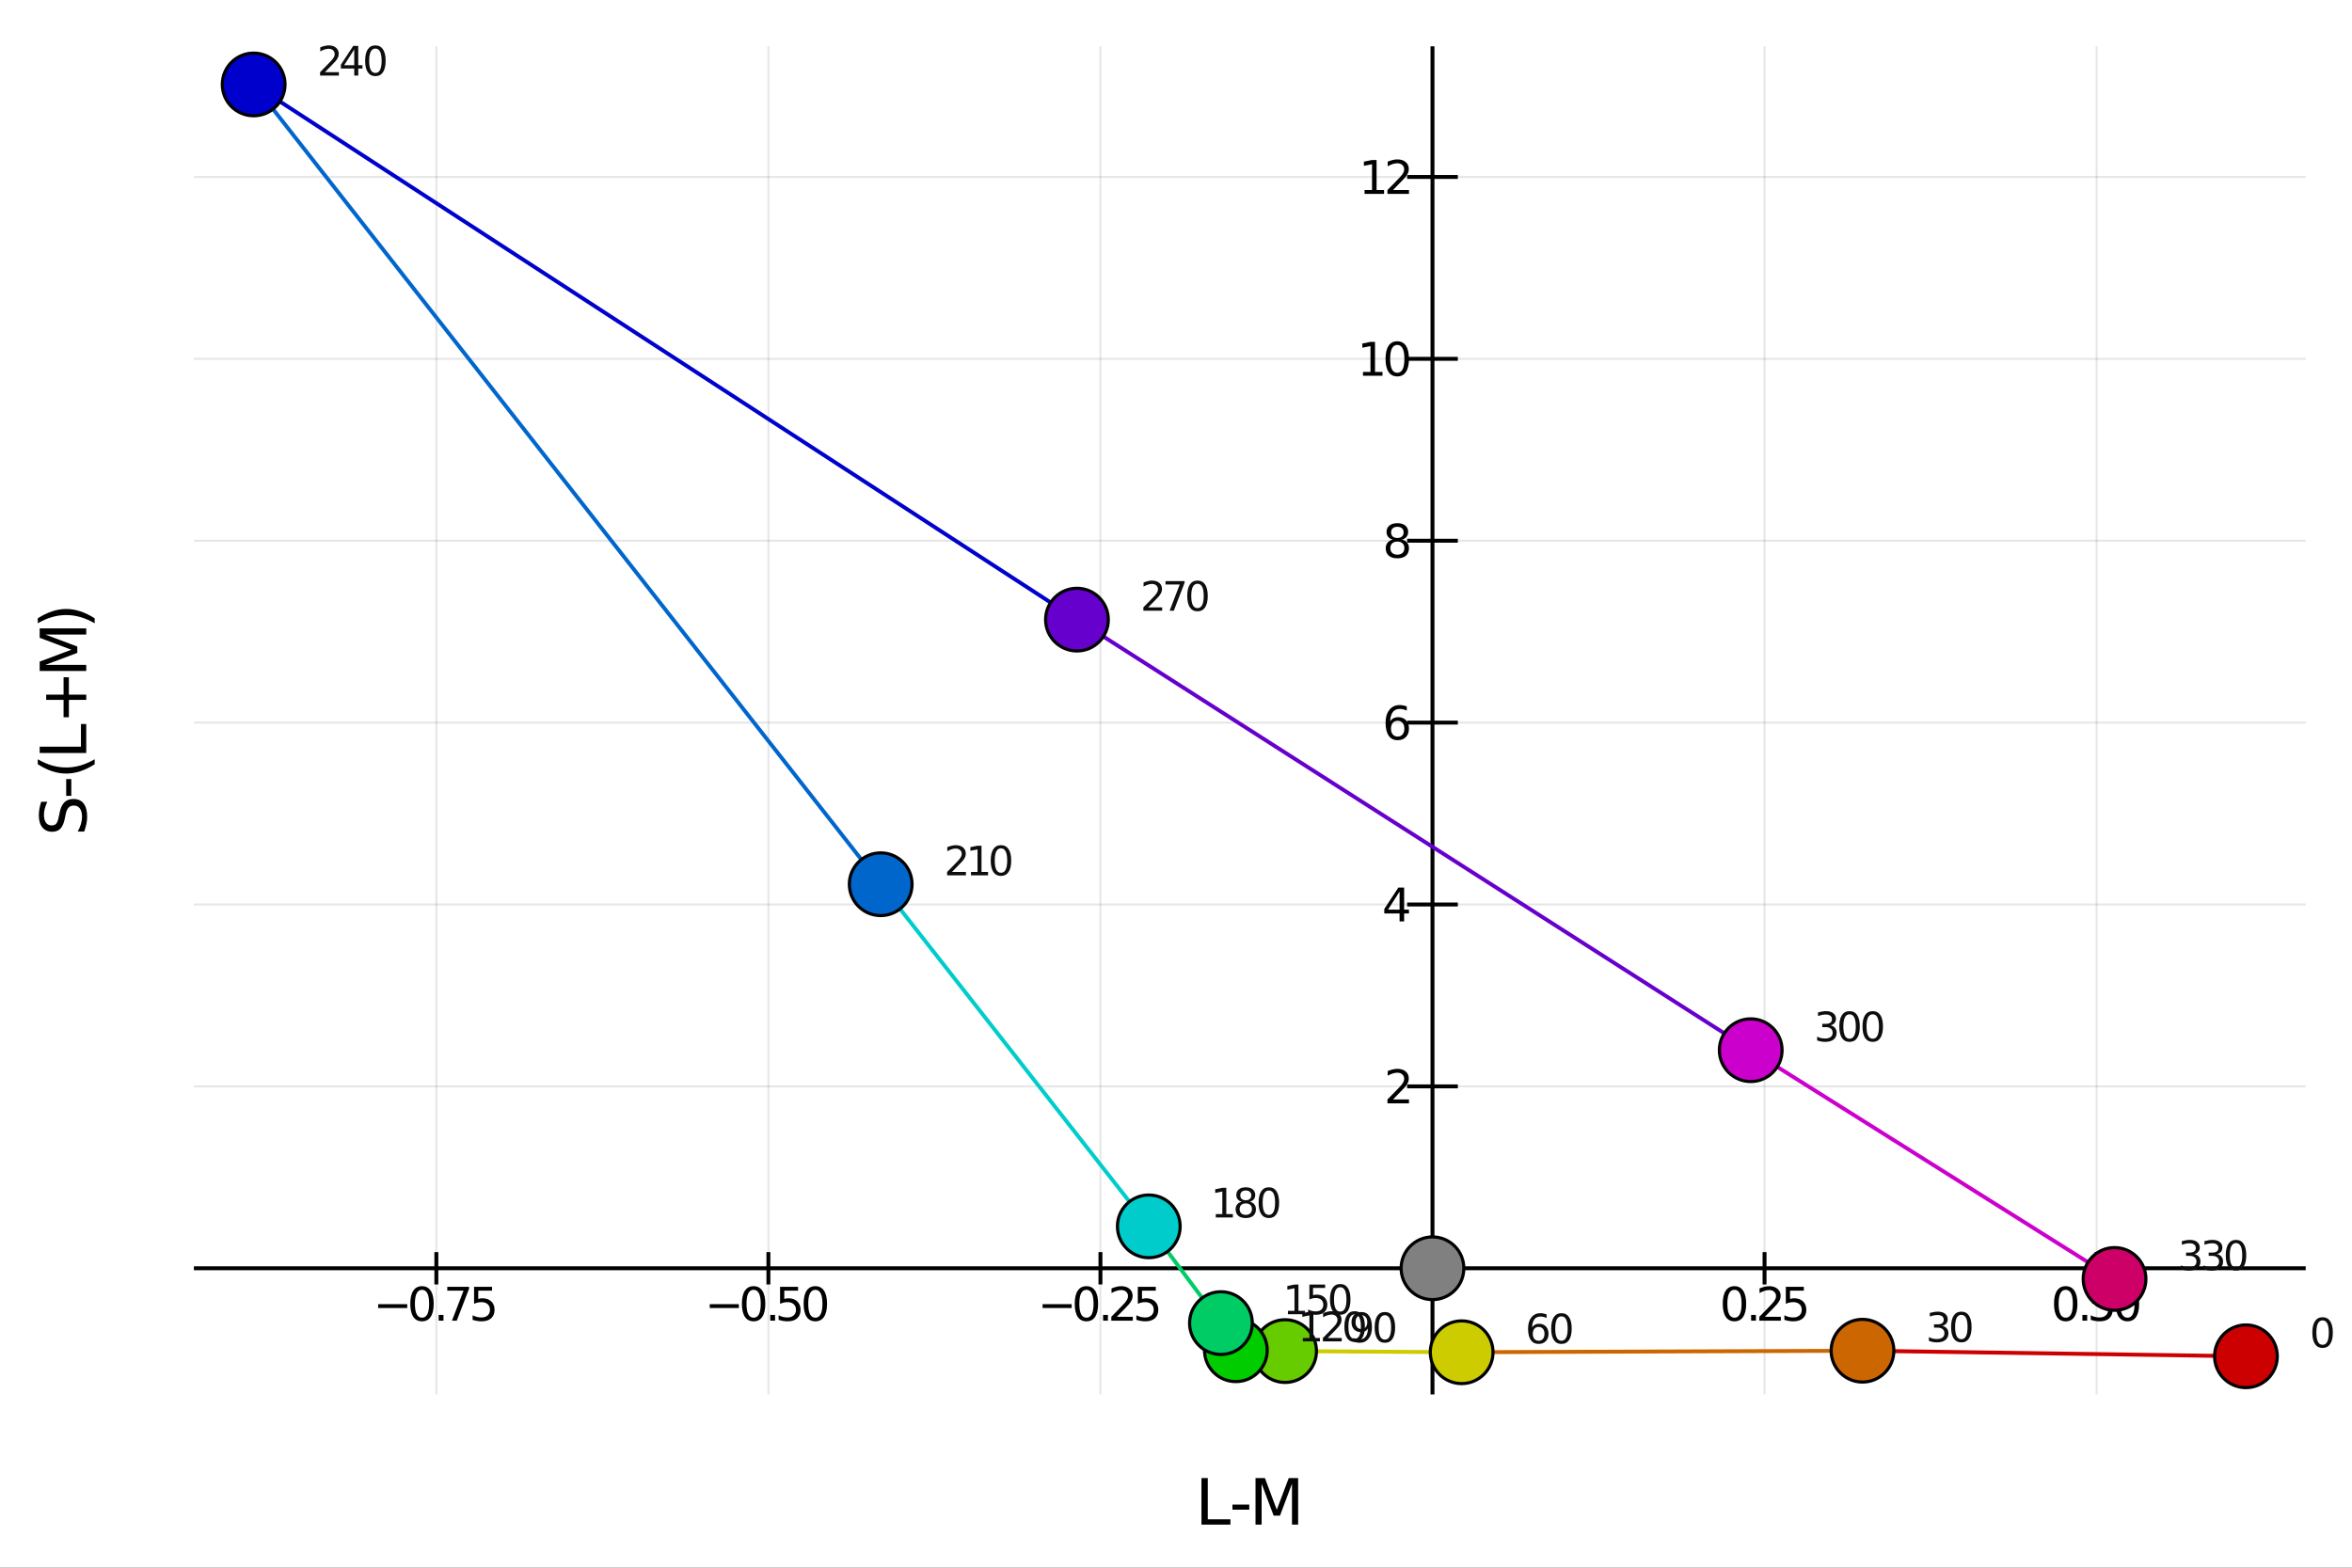 <?xml version="1.0" encoding="utf-8"?>
<svg xmlns="http://www.w3.org/2000/svg" xmlns:xlink="http://www.w3.org/1999/xlink" width="600" height="400" viewBox="0 0 2400 1600">
<rect x="0" y="0" width="2400" height="1600" fill="#333333" stroke="none"/>
<defs>
  <clipPath id="clip980">
    <rect x="0" y="0" width="2400" height="1600"/>
  </clipPath>
</defs>
<path clip-path="url(#clip980)" d="
M0 1600 L2400 1600 L2400 0 L0 0  Z
  " fill="#ffffff" fill-rule="evenodd" fill-opacity="1"/>
<defs>
  <clipPath id="clip981">
    <rect x="480" y="0" width="1681" height="1600"/>
  </clipPath>
</defs>
<path clip-path="url(#clip980)" d="
M197.852 1423.18 L2352.76 1423.18 L2352.76 47.244 L197.852 47.244  Z
  " fill="#ffffff" fill-rule="evenodd" fill-opacity="1"/>
<defs>
  <clipPath id="clip982">
    <rect x="197" y="47" width="2156" height="1377"/>
  </clipPath>
</defs>
<polyline clip-path="url(#clip982)" style="stroke:#000000; stroke-width:2; stroke-opacity:0.1; fill:none" points="
  445.259,1423.18 445.259,47.244 
  "/>
<polyline clip-path="url(#clip982)" style="stroke:#000000; stroke-width:2; stroke-opacity:0.1; fill:none" points="
  784.081,1423.18 784.081,47.244 
  "/>
<polyline clip-path="url(#clip982)" style="stroke:#000000; stroke-width:2; stroke-opacity:0.1; fill:none" points="
  1122.9,1423.18 1122.9,47.244 
  "/>
<polyline clip-path="url(#clip982)" style="stroke:#000000; stroke-width:2; stroke-opacity:0.1; fill:none" points="
  1800.55,1423.18 1800.55,47.244 
  "/>
<polyline clip-path="url(#clip982)" style="stroke:#000000; stroke-width:2; stroke-opacity:0.1; fill:none" points="
  2139.37,1423.18 2139.37,47.244 
  "/>
<polyline clip-path="url(#clip982)" style="stroke:#000000; stroke-width:2; stroke-opacity:0.1; fill:none" points="
  197.852,1108.77 2352.76,1108.77 
  "/>
<polyline clip-path="url(#clip982)" style="stroke:#000000; stroke-width:2; stroke-opacity:0.1; fill:none" points="
  197.852,923.135 2352.76,923.135 
  "/>
<polyline clip-path="url(#clip982)" style="stroke:#000000; stroke-width:2; stroke-opacity:0.1; fill:none" points="
  197.852,737.499 2352.76,737.499 
  "/>
<polyline clip-path="url(#clip982)" style="stroke:#000000; stroke-width:2; stroke-opacity:0.1; fill:none" points="
  197.852,551.863 2352.76,551.863 
  "/>
<polyline clip-path="url(#clip982)" style="stroke:#000000; stroke-width:2; stroke-opacity:0.1; fill:none" points="
  197.852,366.227 2352.76,366.227 
  "/>
<polyline clip-path="url(#clip982)" style="stroke:#000000; stroke-width:2; stroke-opacity:0.1; fill:none" points="
  197.852,180.591 2352.76,180.591 
  "/>
<polyline clip-path="url(#clip980)" style="stroke:#000000; stroke-width:4; stroke-opacity:1; fill:none" points="
  197.852,1294.41 2352.76,1294.41 
  "/>
<polyline clip-path="url(#clip980)" style="stroke:#000000; stroke-width:4; stroke-opacity:1; fill:none" points="
  1461.72,1423.18 1461.72,47.244 
  "/>
<polyline clip-path="url(#clip980)" style="stroke:#000000; stroke-width:4; stroke-opacity:1; fill:none" points="
  445.259,1310.92 445.259,1277.9 
  "/>
<polyline clip-path="url(#clip980)" style="stroke:#000000; stroke-width:4; stroke-opacity:1; fill:none" points="
  784.081,1310.92 784.081,1277.9 
  "/>
<polyline clip-path="url(#clip980)" style="stroke:#000000; stroke-width:4; stroke-opacity:1; fill:none" points="
  1122.9,1310.92 1122.9,1277.9 
  "/>
<polyline clip-path="url(#clip980)" style="stroke:#000000; stroke-width:4; stroke-opacity:1; fill:none" points="
  1800.55,1310.92 1800.55,1277.9 
  "/>
<polyline clip-path="url(#clip980)" style="stroke:#000000; stroke-width:4; stroke-opacity:1; fill:none" points="
  2139.37,1310.92 2139.37,1277.9 
  "/>
<polyline clip-path="url(#clip980)" style="stroke:#000000; stroke-width:4; stroke-opacity:1; fill:none" points="
  1435.87,1108.77 1487.58,1108.77 
  "/>
<polyline clip-path="url(#clip980)" style="stroke:#000000; stroke-width:4; stroke-opacity:1; fill:none" points="
  1435.87,923.135 1487.58,923.135 
  "/>
<polyline clip-path="url(#clip980)" style="stroke:#000000; stroke-width:4; stroke-opacity:1; fill:none" points="
  1435.87,737.499 1487.58,737.499 
  "/>
<polyline clip-path="url(#clip980)" style="stroke:#000000; stroke-width:4; stroke-opacity:1; fill:none" points="
  1435.87,551.863 1487.58,551.863 
  "/>
<polyline clip-path="url(#clip980)" style="stroke:#000000; stroke-width:4; stroke-opacity:1; fill:none" points="
  1435.87,366.227 1487.58,366.227 
  "/>
<polyline clip-path="url(#clip980)" style="stroke:#000000; stroke-width:4; stroke-opacity:1; fill:none" points="
  1435.87,180.591 1487.58,180.591 
  "/>
<path clip-path="url(#clip980)" d="M 0 0 M385.872 1331.05 L415.548 1331.05 L415.548 1334.99 L385.872 1334.99 L385.872 1331.05 Z" fill="#000000" fill-rule="evenodd" fill-opacity="1" /><path clip-path="url(#clip980)" d="M 0 0 M430.618 1316.4 Q427.007 1316.4 425.178 1319.96 Q423.372 1323.5 423.372 1330.63 Q423.372 1337.74 425.178 1341.31 Q427.007 1344.85 430.618 1344.85 Q434.252 1344.85 436.057 1341.31 Q437.886 1337.74 437.886 1330.63 Q437.886 1323.5 436.057 1319.96 Q434.252 1316.4 430.618 1316.4 M430.618 1312.69 Q436.428 1312.69 439.483 1317.3 Q442.562 1321.88 442.562 1330.63 Q442.562 1339.36 439.483 1343.97 Q436.428 1348.55 430.618 1348.55 Q424.807 1348.55 421.729 1343.97 Q418.673 1339.36 418.673 1330.63 Q418.673 1321.88 421.729 1317.3 Q424.807 1312.69 430.618 1312.69 Z" fill="#000000" fill-rule="evenodd" fill-opacity="1" /><path clip-path="url(#clip980)" d="M 0 0 M447.631 1342 L452.516 1342 L452.516 1347.88 L447.631 1347.88 L447.631 1342 Z" fill="#000000" fill-rule="evenodd" fill-opacity="1" /><path clip-path="url(#clip980)" d="M 0 0 M456.404 1313.32 L478.627 1313.32 L478.627 1315.31 L466.08 1347.88 L461.196 1347.88 L473.002 1317.25 L456.404 1317.25 L456.404 1313.32 Z" fill="#000000" fill-rule="evenodd" fill-opacity="1" /><path clip-path="url(#clip980)" d="M 0 0 M483.742 1313.32 L502.099 1313.32 L502.099 1317.25 L488.025 1317.25 L488.025 1325.73 Q489.043 1325.38 490.062 1325.22 Q491.08 1325.03 492.099 1325.03 Q497.886 1325.03 501.265 1328.2 Q504.645 1331.37 504.645 1336.79 Q504.645 1342.37 501.173 1345.47 Q497.701 1348.55 491.381 1348.55 Q489.205 1348.55 486.937 1348.18 Q484.691 1347.81 482.284 1347.07 L482.284 1342.37 Q484.367 1343.5 486.59 1344.06 Q488.812 1344.62 491.289 1344.62 Q495.293 1344.62 497.631 1342.51 Q499.969 1340.4 499.969 1336.79 Q499.969 1333.18 497.631 1331.07 Q495.293 1328.97 491.289 1328.97 Q489.414 1328.97 487.539 1329.38 Q485.687 1329.8 483.742 1330.68 L483.742 1313.32 Z" fill="#000000" fill-rule="evenodd" fill-opacity="1" /><path clip-path="url(#clip980)" d="M 0 0 M724.243 1331.05 L753.919 1331.05 L753.919 1334.99 L724.243 1334.99 L724.243 1331.05 Z" fill="#000000" fill-rule="evenodd" fill-opacity="1" /><path clip-path="url(#clip980)" d="M 0 0 M768.988 1316.4 Q765.377 1316.4 763.548 1319.96 Q761.743 1323.5 761.743 1330.63 Q761.743 1337.74 763.548 1341.31 Q765.377 1344.85 768.988 1344.85 Q772.622 1344.85 774.428 1341.31 Q776.257 1337.74 776.257 1330.63 Q776.257 1323.5 774.428 1319.96 Q772.622 1316.4 768.988 1316.4 M768.988 1312.69 Q774.798 1312.69 777.854 1317.3 Q780.932 1321.88 780.932 1330.63 Q780.932 1339.36 777.854 1343.97 Q774.798 1348.55 768.988 1348.55 Q763.178 1348.55 760.099 1343.97 Q757.044 1339.36 757.044 1330.63 Q757.044 1321.88 760.099 1317.3 Q763.178 1312.69 768.988 1312.69 Z" fill="#000000" fill-rule="evenodd" fill-opacity="1" /><path clip-path="url(#clip980)" d="M 0 0 M786.002 1342 L790.886 1342 L790.886 1347.88 L786.002 1347.88 L786.002 1342 Z" fill="#000000" fill-rule="evenodd" fill-opacity="1" /><path clip-path="url(#clip980)" d="M 0 0 M796.002 1313.32 L814.358 1313.32 L814.358 1317.25 L800.284 1317.25 L800.284 1325.73 Q801.303 1325.38 802.321 1325.22 Q803.34 1325.03 804.358 1325.03 Q810.145 1325.03 813.525 1328.2 Q816.904 1331.37 816.904 1336.79 Q816.904 1342.37 813.432 1345.47 Q809.96 1348.55 803.641 1348.55 Q801.465 1348.55 799.196 1348.18 Q796.951 1347.81 794.543 1347.07 L794.543 1342.37 Q796.627 1343.5 798.849 1344.06 Q801.071 1344.62 803.548 1344.62 Q807.553 1344.62 809.891 1342.51 Q812.229 1340.4 812.229 1336.79 Q812.229 1333.18 809.891 1331.07 Q807.553 1328.97 803.548 1328.97 Q801.673 1328.97 799.798 1329.38 Q797.946 1329.8 796.002 1330.68 L796.002 1313.32 Z" fill="#000000" fill-rule="evenodd" fill-opacity="1" /><path clip-path="url(#clip980)" d="M 0 0 M831.974 1316.4 Q828.363 1316.4 826.534 1319.96 Q824.728 1323.5 824.728 1330.63 Q824.728 1337.74 826.534 1341.31 Q828.363 1344.85 831.974 1344.85 Q835.608 1344.85 837.414 1341.31 Q839.242 1337.74 839.242 1330.63 Q839.242 1323.5 837.414 1319.96 Q835.608 1316.4 831.974 1316.4 M831.974 1312.69 Q837.784 1312.69 840.84 1317.3 Q843.918 1321.88 843.918 1330.63 Q843.918 1339.36 840.84 1343.97 Q837.784 1348.55 831.974 1348.55 Q826.164 1348.55 823.085 1343.97 Q820.029 1339.36 820.029 1330.63 Q820.029 1321.88 823.085 1317.3 Q826.164 1312.69 831.974 1312.69 Z" fill="#000000" fill-rule="evenodd" fill-opacity="1" /><path clip-path="url(#clip980)" d="M 0 0 M1063.86 1331.05 L1093.54 1331.05 L1093.54 1334.99 L1063.86 1334.99 L1063.86 1331.05 Z" fill="#000000" fill-rule="evenodd" fill-opacity="1" /><path clip-path="url(#clip980)" d="M 0 0 M1108.61 1316.4 Q1105 1316.4 1103.17 1319.96 Q1101.36 1323.5 1101.36 1330.63 Q1101.36 1337.74 1103.17 1341.31 Q1105 1344.85 1108.61 1344.85 Q1112.24 1344.85 1114.05 1341.31 Q1115.88 1337.74 1115.88 1330.63 Q1115.88 1323.5 1114.05 1319.96 Q1112.24 1316.4 1108.61 1316.4 M1108.61 1312.69 Q1114.42 1312.69 1117.47 1317.3 Q1120.55 1321.88 1120.55 1330.63 Q1120.55 1339.36 1117.47 1343.97 Q1114.42 1348.55 1108.61 1348.55 Q1102.8 1348.55 1099.72 1343.97 Q1096.66 1339.36 1096.66 1330.63 Q1096.66 1321.88 1099.72 1317.3 Q1102.8 1312.69 1108.61 1312.69 Z" fill="#000000" fill-rule="evenodd" fill-opacity="1" /><path clip-path="url(#clip980)" d="M 0 0 M1125.62 1342 L1130.51 1342 L1130.51 1347.88 L1125.62 1347.88 L1125.62 1342 Z" fill="#000000" fill-rule="evenodd" fill-opacity="1" /><path clip-path="url(#clip980)" d="M 0 0 M1139.6 1343.94 L1155.92 1343.94 L1155.92 1347.88 L1133.98 1347.88 L1133.98 1343.94 Q1136.64 1341.19 1141.22 1336.56 Q1145.83 1331.91 1147.01 1330.56 Q1149.26 1328.04 1150.14 1326.31 Q1151.04 1324.55 1151.04 1322.86 Q1151.04 1320.1 1149.09 1318.37 Q1147.17 1316.63 1144.07 1316.63 Q1141.87 1316.63 1139.42 1317.39 Q1136.99 1318.16 1134.21 1319.71 L1134.21 1314.99 Q1137.03 1313.85 1139.49 1313.27 Q1141.94 1312.69 1143.98 1312.69 Q1149.35 1312.69 1152.54 1315.38 Q1155.74 1318.06 1155.74 1322.56 Q1155.74 1324.69 1154.93 1326.61 Q1154.14 1328.5 1152.03 1331.1 Q1151.46 1331.77 1148.35 1334.99 Q1145.25 1338.18 1139.6 1343.94 Z" fill="#000000" fill-rule="evenodd" fill-opacity="1" /><path clip-path="url(#clip980)" d="M 0 0 M1161.04 1313.32 L1179.4 1313.32 L1179.4 1317.25 L1165.32 1317.25 L1165.32 1325.73 Q1166.34 1325.38 1167.36 1325.22 Q1168.38 1325.03 1169.4 1325.03 Q1175.18 1325.03 1178.56 1328.2 Q1181.94 1331.37 1181.94 1336.79 Q1181.94 1342.37 1178.47 1345.47 Q1175 1348.55 1168.68 1348.55 Q1166.5 1348.55 1164.23 1348.18 Q1161.99 1347.81 1159.58 1347.07 L1159.58 1342.37 Q1161.66 1343.5 1163.89 1344.06 Q1166.11 1344.62 1168.58 1344.62 Q1172.59 1344.62 1174.93 1342.51 Q1177.27 1340.4 1177.27 1336.79 Q1177.27 1333.18 1174.93 1331.07 Q1172.59 1328.97 1168.58 1328.97 Q1166.71 1328.97 1164.84 1329.38 Q1162.98 1329.8 1161.04 1330.68 L1161.04 1313.32 Z" fill="#000000" fill-rule="evenodd" fill-opacity="1" /><path clip-path="url(#clip980)" d="M 0 0 M1769.85 1316.4 Q1766.24 1316.4 1764.41 1319.96 Q1762.61 1323.5 1762.61 1330.63 Q1762.61 1337.74 1764.41 1341.31 Q1766.24 1344.85 1769.85 1344.85 Q1773.49 1344.85 1775.29 1341.31 Q1777.12 1337.74 1777.12 1330.63 Q1777.12 1323.5 1775.29 1319.96 Q1773.49 1316.4 1769.85 1316.4 M1769.85 1312.69 Q1775.66 1312.69 1778.72 1317.3 Q1781.8 1321.88 1781.8 1330.63 Q1781.8 1339.36 1778.72 1343.97 Q1775.66 1348.55 1769.85 1348.55 Q1764.04 1348.55 1760.96 1343.97 Q1757.91 1339.36 1757.91 1330.63 Q1757.91 1321.88 1760.96 1317.3 Q1764.04 1312.69 1769.85 1312.69 Z" fill="#000000" fill-rule="evenodd" fill-opacity="1" /><path clip-path="url(#clip980)" d="M 0 0 M1786.87 1342 L1791.75 1342 L1791.75 1347.88 L1786.87 1347.88 L1786.87 1342 Z" fill="#000000" fill-rule="evenodd" fill-opacity="1" /><path clip-path="url(#clip980)" d="M 0 0 M1800.85 1343.94 L1817.17 1343.94 L1817.17 1347.88 L1795.22 1347.88 L1795.22 1343.94 Q1797.88 1341.19 1802.47 1336.56 Q1807.07 1331.91 1808.25 1330.56 Q1810.5 1328.04 1811.38 1326.31 Q1812.28 1324.55 1812.28 1322.86 Q1812.28 1320.1 1810.34 1318.37 Q1808.42 1316.63 1805.31 1316.63 Q1803.12 1316.63 1800.66 1317.39 Q1798.23 1318.16 1795.45 1319.71 L1795.45 1314.99 Q1798.28 1313.85 1800.73 1313.27 Q1803.18 1312.69 1805.22 1312.69 Q1810.59 1312.69 1813.79 1315.38 Q1816.98 1318.06 1816.98 1322.56 Q1816.98 1324.69 1816.17 1326.61 Q1815.38 1328.5 1813.28 1331.1 Q1812.7 1331.77 1809.6 1334.99 Q1806.5 1338.18 1800.85 1343.94 Z" fill="#000000" fill-rule="evenodd" fill-opacity="1" /><path clip-path="url(#clip980)" d="M 0 0 M1822.28 1313.32 L1840.64 1313.32 L1840.64 1317.25 L1826.56 1317.25 L1826.56 1325.73 Q1827.58 1325.38 1828.6 1325.22 Q1829.62 1325.03 1830.64 1325.03 Q1836.43 1325.03 1839.81 1328.2 Q1843.18 1331.37 1843.18 1336.79 Q1843.18 1342.37 1839.71 1345.47 Q1836.24 1348.55 1829.92 1348.55 Q1827.74 1348.55 1825.48 1348.18 Q1823.23 1347.81 1820.82 1347.07 L1820.82 1342.37 Q1822.91 1343.5 1825.13 1344.06 Q1827.35 1344.62 1829.83 1344.62 Q1833.83 1344.62 1836.17 1342.51 Q1838.51 1340.4 1838.51 1336.79 Q1838.51 1333.18 1836.17 1331.07 Q1833.83 1328.97 1829.83 1328.97 Q1827.95 1328.97 1826.08 1329.38 Q1824.23 1329.8 1822.28 1330.68 L1822.28 1313.32 Z" fill="#000000" fill-rule="evenodd" fill-opacity="1" /><path clip-path="url(#clip980)" d="M 0 0 M2107.87 1316.4 Q2104.26 1316.4 2102.44 1319.96 Q2100.63 1323.5 2100.63 1330.63 Q2100.63 1337.74 2102.44 1341.31 Q2104.26 1344.85 2107.87 1344.85 Q2111.51 1344.85 2113.31 1341.31 Q2115.14 1337.74 2115.14 1330.63 Q2115.14 1323.5 2113.31 1319.96 Q2111.51 1316.4 2107.87 1316.4 M2107.87 1312.69 Q2113.69 1312.69 2116.74 1317.3 Q2119.82 1321.88 2119.82 1330.63 Q2119.82 1339.36 2116.74 1343.97 Q2113.69 1348.55 2107.87 1348.55 Q2102.06 1348.55 2098.99 1343.97 Q2095.93 1339.36 2095.93 1330.63 Q2095.93 1321.88 2098.99 1317.3 Q2102.06 1312.69 2107.87 1312.69 Z" fill="#000000" fill-rule="evenodd" fill-opacity="1" /><path clip-path="url(#clip980)" d="M 0 0 M2124.89 1342 L2129.77 1342 L2129.77 1347.88 L2124.89 1347.88 L2124.89 1342 Z" fill="#000000" fill-rule="evenodd" fill-opacity="1" /><path clip-path="url(#clip980)" d="M 0 0 M2134.89 1313.32 L2153.25 1313.32 L2153.25 1317.25 L2139.17 1317.25 L2139.17 1325.73 Q2140.19 1325.38 2141.21 1325.22 Q2142.23 1325.03 2143.25 1325.03 Q2149.03 1325.03 2152.41 1328.2 Q2155.79 1331.37 2155.79 1336.79 Q2155.79 1342.37 2152.32 1345.47 Q2148.85 1348.55 2142.53 1348.55 Q2140.35 1348.55 2138.08 1348.18 Q2135.84 1347.81 2133.43 1347.07 L2133.43 1342.37 Q2135.51 1343.5 2137.74 1344.06 Q2139.96 1344.62 2142.43 1344.62 Q2146.44 1344.62 2148.78 1342.51 Q2151.12 1340.4 2151.12 1336.79 Q2151.12 1333.18 2148.78 1331.07 Q2146.44 1328.97 2142.43 1328.97 Q2140.56 1328.97 2138.68 1329.38 Q2136.83 1329.8 2134.89 1330.68 L2134.89 1313.32 Z" fill="#000000" fill-rule="evenodd" fill-opacity="1" /><path clip-path="url(#clip980)" d="M 0 0 M2170.86 1316.4 Q2167.25 1316.4 2165.42 1319.96 Q2163.62 1323.5 2163.62 1330.63 Q2163.62 1337.74 2165.42 1341.31 Q2167.25 1344.85 2170.86 1344.85 Q2174.49 1344.85 2176.3 1341.31 Q2178.13 1337.74 2178.13 1330.63 Q2178.13 1323.5 2176.3 1319.96 Q2174.49 1316.4 2170.86 1316.4 M2170.86 1312.69 Q2176.67 1312.69 2179.73 1317.3 Q2182.81 1321.88 2182.81 1330.63 Q2182.81 1339.36 2179.73 1343.97 Q2176.67 1348.55 2170.86 1348.55 Q2165.05 1348.55 2161.97 1343.97 Q2158.92 1339.36 2158.92 1330.63 Q2158.92 1321.88 2161.97 1317.3 Q2165.05 1312.69 2170.86 1312.69 Z" fill="#000000" fill-rule="evenodd" fill-opacity="1" /><path clip-path="url(#clip980)" d="M 0 0 M1421.4 1122.12 L1437.72 1122.12 L1437.72 1126.05 L1415.78 1126.05 L1415.78 1122.12 Q1418.44 1119.36 1423.03 1114.73 Q1427.63 1110.08 1428.81 1108.74 Q1431.06 1106.21 1431.94 1104.48 Q1432.84 1102.72 1432.84 1101.03 Q1432.84 1098.27 1430.9 1096.54 Q1428.97 1094.8 1425.87 1094.8 Q1423.67 1094.8 1421.22 1095.57 Q1418.79 1096.33 1416.01 1097.88 L1416.01 1093.16 Q1418.84 1092.02 1421.29 1091.44 Q1423.74 1090.87 1425.78 1090.87 Q1431.15 1090.87 1434.34 1093.55 Q1437.54 1096.24 1437.54 1100.73 Q1437.54 1102.86 1436.73 1104.78 Q1435.94 1106.68 1433.84 1109.27 Q1433.26 1109.94 1430.15 1113.16 Q1427.05 1116.35 1421.4 1122.12 Z" fill="#000000" fill-rule="evenodd" fill-opacity="1" /><path clip-path="url(#clip980)" d="M 0 0 M1428.14 909.929 L1416.34 928.378 L1428.14 928.378 L1428.14 909.929 M1426.91 905.855 L1432.79 905.855 L1432.79 928.378 L1437.72 928.378 L1437.72 932.267 L1432.79 932.267 L1432.79 940.415 L1428.14 940.415 L1428.14 932.267 L1412.54 932.267 L1412.54 927.753 L1426.91 905.855 Z" fill="#000000" fill-rule="evenodd" fill-opacity="1" /><path clip-path="url(#clip980)" d="M 0 0 M1426.2 735.636 Q1423.05 735.636 1421.2 737.788 Q1419.37 739.941 1419.37 743.691 Q1419.37 747.418 1421.2 749.594 Q1423.05 751.747 1426.2 751.747 Q1429.34 751.747 1431.17 749.594 Q1433.03 747.418 1433.03 743.691 Q1433.03 739.941 1431.17 737.788 Q1429.34 735.636 1426.2 735.636 M1435.48 720.983 L1435.48 725.242 Q1433.72 724.409 1431.91 723.969 Q1430.13 723.529 1428.37 723.529 Q1423.74 723.529 1421.29 726.654 Q1418.86 729.779 1418.51 736.099 Q1419.88 734.085 1421.94 733.02 Q1424 731.932 1426.47 731.932 Q1431.68 731.932 1434.69 735.103 Q1437.72 738.251 1437.72 743.691 Q1437.72 749.015 1434.58 752.233 Q1431.43 755.45 1426.2 755.45 Q1420.2 755.45 1417.03 750.867 Q1413.86 746.261 1413.86 737.534 Q1413.86 729.339 1417.75 724.478 Q1421.64 719.594 1428.19 719.594 Q1429.95 719.594 1431.73 719.941 Q1433.53 720.289 1435.48 720.983 Z" fill="#000000" fill-rule="evenodd" fill-opacity="1" /><path clip-path="url(#clip980)" d="M 0 0 M1425.87 552.731 Q1422.54 552.731 1420.62 554.513 Q1418.72 556.296 1418.72 559.421 Q1418.72 562.546 1420.62 564.328 Q1422.54 566.111 1425.87 566.111 Q1429.21 566.111 1431.13 564.328 Q1433.05 562.523 1433.05 559.421 Q1433.05 556.296 1431.13 554.513 Q1429.23 552.731 1425.87 552.731 M1421.2 550.74 Q1418.19 550 1416.5 547.939 Q1414.83 545.879 1414.83 542.916 Q1414.83 538.773 1417.77 536.365 Q1420.73 533.958 1425.87 533.958 Q1431.03 533.958 1433.97 536.365 Q1436.91 538.773 1436.91 542.916 Q1436.91 545.879 1435.22 547.939 Q1433.56 550 1430.57 550.74 Q1433.95 551.527 1435.83 553.819 Q1437.72 556.111 1437.72 559.421 Q1437.72 564.444 1434.65 567.129 Q1431.59 569.814 1425.87 569.814 Q1420.15 569.814 1417.08 567.129 Q1414.02 564.444 1414.02 559.421 Q1414.02 556.111 1415.92 553.819 Q1417.82 551.527 1421.2 550.74 M1419.48 543.356 Q1419.48 546.041 1421.15 547.546 Q1422.84 549.051 1425.87 549.051 Q1428.88 549.051 1430.57 547.546 Q1432.28 546.041 1432.28 543.356 Q1432.28 540.671 1430.57 539.166 Q1428.88 537.662 1425.87 537.662 Q1422.84 537.662 1421.15 539.166 Q1419.48 540.671 1419.48 543.356 Z" fill="#000000" fill-rule="evenodd" fill-opacity="1" /><path clip-path="url(#clip980)" d="M 0 0 M1390.8 379.572 L1398.44 379.572 L1398.44 353.206 L1390.13 354.873 L1390.13 350.614 L1398.4 348.947 L1403.07 348.947 L1403.07 379.572 L1410.71 379.572 L1410.71 383.507 L1390.8 383.507 L1390.8 379.572 Z" fill="#000000" fill-rule="evenodd" fill-opacity="1" /><path clip-path="url(#clip980)" d="M 0 0 M1425.78 352.026 Q1422.17 352.026 1420.34 355.59 Q1418.53 359.132 1418.53 366.262 Q1418.53 373.368 1420.34 376.933 Q1422.17 380.475 1425.78 380.475 Q1429.41 380.475 1431.22 376.933 Q1433.05 373.368 1433.05 366.262 Q1433.05 359.132 1431.22 355.59 Q1429.41 352.026 1425.78 352.026 M1425.78 348.322 Q1431.59 348.322 1434.65 352.928 Q1437.72 357.512 1437.72 366.262 Q1437.72 374.988 1434.65 379.595 Q1431.59 384.178 1425.78 384.178 Q1419.97 384.178 1416.89 379.595 Q1413.84 374.988 1413.84 366.262 Q1413.84 357.512 1416.89 352.928 Q1419.97 348.322 1425.78 348.322 Z" fill="#000000" fill-rule="evenodd" fill-opacity="1" /><path clip-path="url(#clip980)" d="M 0 0 M1392.4 193.936 L1400.04 193.936 L1400.04 167.57 L1391.73 169.237 L1391.73 164.978 L1399.99 163.311 L1404.67 163.311 L1404.67 193.936 L1412.31 193.936 L1412.31 197.871 L1392.4 197.871 L1392.4 193.936 Z" fill="#000000" fill-rule="evenodd" fill-opacity="1" /><path clip-path="url(#clip980)" d="M 0 0 M1421.4 193.936 L1437.72 193.936 L1437.72 197.871 L1415.78 197.871 L1415.78 193.936 Q1418.44 191.181 1423.03 186.551 Q1427.63 181.899 1428.81 180.556 Q1431.06 178.033 1431.94 176.297 Q1432.84 174.538 1432.84 172.848 Q1432.84 170.093 1430.9 168.357 Q1428.97 166.621 1425.87 166.621 Q1423.67 166.621 1421.22 167.385 Q1418.79 168.149 1416.01 169.7 L1416.01 164.978 Q1418.84 163.843 1421.29 163.265 Q1423.74 162.686 1425.78 162.686 Q1431.15 162.686 1434.34 165.371 Q1437.54 168.056 1437.54 172.547 Q1437.54 174.677 1436.73 176.598 Q1435.94 178.496 1433.84 181.089 Q1433.26 181.76 1430.15 184.977 Q1427.05 188.172 1421.4 193.936 Z" fill="#000000" fill-rule="evenodd" fill-opacity="1" /><path clip-path="url(#clip980)" d="M 0 0 M1225.99 1508.52 L1232.42 1508.52 L1232.42 1550.63 L1255.55 1550.63 L1255.55 1556.04 L1225.99 1556.04 L1225.99 1508.52 Z" fill="#000000" fill-rule="evenodd" fill-opacity="1" /><path clip-path="url(#clip980)" d="M 0 0 M1257.59 1535.58 L1274.75 1535.58 L1274.75 1540.8 L1257.59 1540.8 L1257.59 1535.58 Z" fill="#000000" fill-rule="evenodd" fill-opacity="1" /><path clip-path="url(#clip980)" d="M 0 0 M1281.14 1508.52 L1290.73 1508.52 L1302.85 1540.86 L1315.04 1508.52 L1324.62 1508.52 L1324.62 1556.04 L1318.35 1556.04 L1318.35 1514.32 L1306.1 1546.91 L1299.64 1546.91 L1287.38 1514.32 L1287.38 1556.04 L1281.14 1556.04 L1281.14 1508.52 Z" fill="#000000" fill-rule="evenodd" fill-opacity="1" /><path clip-path="url(#clip980)" d="M 0 0 M42.044 818.316 L48.314 818.316 Q46.563 821.977 45.704 825.223 Q44.845 828.47 44.845 831.493 Q44.845 836.745 46.882 839.61 Q48.919 842.442 52.675 842.442 Q55.825 842.442 57.449 840.564 Q59.04 838.655 60.027 833.371 L60.823 829.488 Q62.191 822.295 65.66 818.889 Q69.098 815.452 74.891 815.452 Q81.798 815.452 85.362 820.099 Q88.927 824.714 88.927 833.658 Q88.927 837.031 88.163 840.851 Q87.399 844.638 85.903 848.713 L79.283 848.713 Q81.479 844.798 82.593 841.042 Q83.707 837.286 83.707 833.658 Q83.707 828.151 81.543 825.159 Q79.379 822.168 75.368 822.168 Q71.867 822.168 69.894 824.332 Q67.92 826.464 66.934 831.366 L66.17 835.281 Q64.737 842.474 61.682 845.689 Q58.626 848.903 53.184 848.903 Q46.882 848.903 43.253 844.479 Q39.625 840.023 39.625 832.225 Q39.625 828.883 40.23 825.414 Q40.834 821.945 42.044 818.316 Z" fill="#000000" fill-rule="evenodd" fill-opacity="1" /><path clip-path="url(#clip980)" d="M 0 0 M67.538 812.269 L67.538 795.113 L72.758 795.113 L72.758 812.269 L67.538 812.269 Z" fill="#000000" fill-rule="evenodd" fill-opacity="1" /><path clip-path="url(#clip980)" d="M 0 0 M38.543 774.902 Q45.863 779.167 53.025 781.236 Q60.186 783.305 67.538 783.305 Q74.891 783.305 82.116 781.236 Q89.309 779.135 96.598 774.902 L96.598 779.995 Q89.118 784.769 81.893 787.156 Q74.668 789.511 67.538 789.511 Q60.441 789.511 53.247 787.156 Q46.054 784.801 38.543 779.995 L38.543 774.902 Z" fill="#000000" fill-rule="evenodd" fill-opacity="1" /><path clip-path="url(#clip980)" d="M 0 0 M40.484 768.505 L40.484 762.075 L82.593 762.075 L82.593 738.936 L88.004 738.936 L88.004 768.505 L40.484 768.505 Z" fill="#000000" fill-rule="evenodd" fill-opacity="1" /><path clip-path="url(#clip980)" d="M 0 0 M47.136 708.953 L64.865 708.953 L64.865 691.225 L70.276 691.225 L70.276 708.953 L88.004 708.953 L88.004 714.301 L70.276 714.301 L70.276 732.029 L64.865 732.029 L64.865 714.301 L47.136 714.301 L47.136 708.953 Z" fill="#000000" fill-rule="evenodd" fill-opacity="1" /><path clip-path="url(#clip980)" d="M 0 0 M40.484 684.827 L40.484 675.247 L72.822 663.12 L40.484 650.93 L40.484 641.35 L88.004 641.35 L88.004 647.62 L46.277 647.62 L78.869 659.874 L78.869 666.335 L46.277 678.589 L88.004 678.589 L88.004 684.827 L40.484 684.827 Z" fill="#000000" fill-rule="evenodd" fill-opacity="1" /><path clip-path="url(#clip980)" d="M 0 0 M38.543 636.13 L38.543 631.037 Q46.054 626.263 53.247 623.908 Q60.441 621.52 67.538 621.52 Q74.668 621.52 81.893 623.908 Q89.118 626.263 96.598 631.037 L96.598 636.13 Q89.309 631.897 82.116 629.828 Q74.891 627.727 67.538 627.727 Q60.186 627.727 53.025 629.828 Q45.863 631.897 38.543 636.13 Z" fill="#000000" fill-rule="evenodd" fill-opacity="1" /><polyline clip-path="url(#clip982)" style="stroke:#cc0000; stroke-width:4; stroke-opacity:1; fill:none" points="
  2291.77,1384.24 1900.5,1378.55 
  "/>
<polyline clip-path="url(#clip982)" style="stroke:#cc6600; stroke-width:4; stroke-opacity:1; fill:none" points="
  1900.5,1378.55 1491.48,1380.11 
  "/>
<polyline clip-path="url(#clip982)" style="stroke:#cccc00; stroke-width:4; stroke-opacity:1; fill:none" points="
  1491.48,1380.11 1311.34,1378.93 
  "/>
<polyline clip-path="url(#clip982)" style="stroke:#66cc00; stroke-width:4; stroke-opacity:1; fill:none" points="
  1311.34,1378.93 1261.08,1378.08 
  "/>
<polyline clip-path="url(#clip982)" style="stroke:#00cc00; stroke-width:4; stroke-opacity:1; fill:none" points="
  1261.08,1378.08 1245.86,1350.37 
  "/>
<polyline clip-path="url(#clip982)" style="stroke:#00cc66; stroke-width:4; stroke-opacity:1; fill:none" points="
  1245.86,1350.37 1172.24,1251.63 
  "/>
<polyline clip-path="url(#clip982)" style="stroke:#00cccc; stroke-width:4; stroke-opacity:1; fill:none" points="
  1172.24,1251.63 898.682,902.457 
  "/>
<polyline clip-path="url(#clip982)" style="stroke:#0066cc; stroke-width:4; stroke-opacity:1; fill:none" points="
  898.682,902.457 258.84,86.186 
  "/>
<polyline clip-path="url(#clip982)" style="stroke:#0000cc; stroke-width:4; stroke-opacity:1; fill:none" points="
  258.84,86.186 1098.93,632.393 
  "/>
<polyline clip-path="url(#clip982)" style="stroke:#6600cc; stroke-width:4; stroke-opacity:1; fill:none" points="
  1098.93,632.393 1786.45,1071.84 
  "/>
<polyline clip-path="url(#clip982)" style="stroke:#cc00cc; stroke-width:4; stroke-opacity:1; fill:none" points="
  1786.45,1071.84 2157.71,1305.31 
  "/>
<circle clip-path="url(#clip982)" cx="2291.77" cy="1384.24" r="32" fill="#cc0000" fill-rule="evenodd" fill-opacity="1" stroke="#000000" stroke-opacity="1" stroke-width="3.2"/>
<circle clip-path="url(#clip982)" cx="1900.5" cy="1378.55" r="32" fill="#cc6600" fill-rule="evenodd" fill-opacity="1" stroke="#000000" stroke-opacity="1" stroke-width="3.2"/>
<circle clip-path="url(#clip982)" cx="1491.48" cy="1380.11" r="32" fill="#cccc00" fill-rule="evenodd" fill-opacity="1" stroke="#000000" stroke-opacity="1" stroke-width="3.2"/>
<circle clip-path="url(#clip982)" cx="1311.34" cy="1378.93" r="32" fill="#66cc00" fill-rule="evenodd" fill-opacity="1" stroke="#000000" stroke-opacity="1" stroke-width="3.2"/>
<circle clip-path="url(#clip982)" cx="1261.08" cy="1378.08" r="32" fill="#00cc00" fill-rule="evenodd" fill-opacity="1" stroke="#000000" stroke-opacity="1" stroke-width="3.2"/>
<circle clip-path="url(#clip982)" cx="1245.86" cy="1350.37" r="32" fill="#00cc66" fill-rule="evenodd" fill-opacity="1" stroke="#000000" stroke-opacity="1" stroke-width="3.2"/>
<circle clip-path="url(#clip982)" cx="1172.24" cy="1251.63" r="32" fill="#00cccc" fill-rule="evenodd" fill-opacity="1" stroke="#000000" stroke-opacity="1" stroke-width="3.2"/>
<circle clip-path="url(#clip982)" cx="898.682" cy="902.457" r="32" fill="#0066cc" fill-rule="evenodd" fill-opacity="1" stroke="#000000" stroke-opacity="1" stroke-width="3.2"/>
<circle clip-path="url(#clip982)" cx="258.84" cy="86.186" r="32" fill="#0000cc" fill-rule="evenodd" fill-opacity="1" stroke="#000000" stroke-opacity="1" stroke-width="3.2"/>
<circle clip-path="url(#clip982)" cx="1098.93" cy="632.393" r="32" fill="#6600cc" fill-rule="evenodd" fill-opacity="1" stroke="#000000" stroke-opacity="1" stroke-width="3.2"/>
<circle clip-path="url(#clip982)" cx="1786.45" cy="1071.84" r="32" fill="#cc00cc" fill-rule="evenodd" fill-opacity="1" stroke="#000000" stroke-opacity="1" stroke-width="3.2"/>
<circle clip-path="url(#clip982)" cx="2157.71" cy="1305.31" r="32" fill="#cc0066" fill-rule="evenodd" fill-opacity="1" stroke="#000000" stroke-opacity="1" stroke-width="3.2"/>
<circle clip-path="url(#clip982)" cx="1461.72" cy="1294.41" r="32" fill="#808080" fill-rule="evenodd" fill-opacity="1" stroke="#000000" stroke-opacity="1" stroke-width="3.2"/>
<path clip-path="url(#clip980)" d="M 0 0 M2369.98 1347.62 Q2366.82 1347.62 2365.22 1350.74 Q2363.64 1353.84 2363.64 1360.08 Q2363.64 1366.29 2365.22 1369.41 Q2366.82 1372.51 2369.98 1372.51 Q2373.16 1372.51 2374.74 1369.41 Q2376.34 1366.29 2376.34 1360.08 Q2376.34 1353.84 2374.74 1350.74 Q2373.16 1347.62 2369.98 1347.62 M2369.98 1344.38 Q2375.07 1344.38 2377.74 1348.41 Q2380.44 1352.42 2380.44 1360.08 Q2380.44 1367.71 2377.74 1371.74 Q2375.07 1375.75 2369.98 1375.75 Q2364.9 1375.75 2362.21 1371.74 Q2359.53 1367.71 2359.53 1360.08 Q2359.53 1352.42 2362.21 1348.41 Q2364.9 1344.38 2369.98 1344.38 Z" fill="#0d0d0d" fill-rule="evenodd" fill-opacity="1" /><path clip-path="url(#clip980)" d="M 0 0 M1981.94 1353.17 Q1984.88 1353.8 1986.52 1355.78 Q1988.18 1357.77 1988.18 1360.68 Q1988.18 1365.16 1985.1 1367.61 Q1982.02 1370.06 1976.35 1370.06 Q1974.44 1370.06 1972.42 1369.68 Q1970.41 1369.31 1968.27 1368.56 L1968.27 1364.61 Q1969.97 1365.61 1971.99 1366.11 Q1974.02 1366.62 1976.23 1366.62 Q1980.07 1366.62 1982.08 1365.1 Q1984.11 1363.58 1984.11 1360.68 Q1984.11 1358.01 1982.22 1356.51 Q1980.36 1354.99 1977.02 1354.99 L1973.49 1354.99 L1973.49 1351.63 L1977.18 1351.63 Q1980.2 1351.63 1981.8 1350.44 Q1983.4 1349.22 1983.4 1346.95 Q1983.4 1344.62 1981.74 1343.39 Q1980.1 1342.13 1977.02 1342.13 Q1975.34 1342.13 1973.41 1342.5 Q1971.49 1342.86 1969.18 1343.63 L1969.18 1339.98 Q1971.51 1339.34 1973.53 1339.01 Q1975.58 1338.69 1977.38 1338.69 Q1982.04 1338.69 1984.75 1340.81 Q1987.47 1342.92 1987.47 1346.53 Q1987.47 1349.04 1986.03 1350.78 Q1984.59 1352.5 1981.94 1353.17 Z" fill="#0d0d0d" fill-rule="evenodd" fill-opacity="1" /><path clip-path="url(#clip980)" d="M 0 0 M2001.36 1341.93 Q1998.2 1341.93 1996.6 1345.05 Q1995.02 1348.15 1995.02 1354.39 Q1995.02 1360.6 1996.6 1363.72 Q1998.2 1366.82 2001.36 1366.82 Q2004.54 1366.82 2006.12 1363.72 Q2007.72 1360.6 2007.72 1354.39 Q2007.72 1348.15 2006.12 1345.05 Q2004.54 1341.93 2001.36 1341.93 M2001.36 1338.69 Q2006.45 1338.69 2009.12 1342.72 Q2011.81 1346.73 2011.81 1354.39 Q2011.81 1362.02 2009.12 1366.05 Q2006.45 1370.06 2001.36 1370.06 Q1996.28 1370.06 1993.58 1366.05 Q1990.91 1362.02 1990.91 1354.39 Q1990.91 1346.73 1993.58 1342.72 Q1996.28 1338.69 2001.36 1338.69 Z" fill="#0d0d0d" fill-rule="evenodd" fill-opacity="1" /><path clip-path="url(#clip980)" d="M 0 0 M1570.04 1354.28 Q1567.29 1354.28 1565.67 1356.17 Q1564.07 1358.05 1564.07 1361.33 Q1564.07 1364.59 1565.67 1366.5 Q1567.29 1368.38 1570.04 1368.38 Q1572.8 1368.38 1574.4 1366.5 Q1576.02 1364.59 1576.02 1361.33 Q1576.02 1358.05 1574.4 1356.17 Q1572.8 1354.28 1570.04 1354.28 M1578.17 1341.46 L1578.17 1345.19 Q1576.63 1344.46 1575.05 1344.08 Q1573.49 1343.69 1571.95 1343.69 Q1567.9 1343.69 1565.75 1346.43 Q1563.62 1349.16 1563.32 1354.69 Q1564.51 1352.93 1566.32 1351.99 Q1568.12 1351.04 1570.29 1351.04 Q1574.84 1351.04 1577.48 1353.82 Q1580.13 1356.57 1580.13 1361.33 Q1580.13 1365.99 1577.38 1368.81 Q1574.62 1371.62 1570.04 1371.62 Q1564.8 1371.62 1562.02 1367.61 Q1559.25 1363.58 1559.25 1355.94 Q1559.25 1348.77 1562.65 1344.52 Q1566.05 1340.25 1571.79 1340.25 Q1573.32 1340.25 1574.88 1340.55 Q1576.46 1340.86 1578.17 1341.46 Z" fill="#0d0d0d" fill-rule="evenodd" fill-opacity="1" /><path clip-path="url(#clip980)" d="M 0 0 M1593.32 1343.49 Q1590.16 1343.49 1588.56 1346.61 Q1586.98 1349.71 1586.98 1355.94 Q1586.98 1362.16 1588.56 1365.28 Q1590.16 1368.38 1593.32 1368.38 Q1596.5 1368.38 1598.08 1365.28 Q1599.68 1362.16 1599.68 1355.94 Q1599.68 1349.71 1598.08 1346.61 Q1596.5 1343.49 1593.32 1343.49 M1593.32 1340.25 Q1598.4 1340.25 1601.07 1344.28 Q1603.77 1348.29 1603.77 1355.94 Q1603.77 1363.58 1601.07 1367.61 Q1598.4 1371.62 1593.32 1371.62 Q1588.23 1371.62 1585.54 1367.61 Q1582.86 1363.58 1582.86 1355.94 Q1582.86 1348.29 1585.54 1344.28 Q1588.23 1340.25 1593.32 1340.25 Z" fill="#0d0d0d" fill-rule="evenodd" fill-opacity="1" /><path clip-path="url(#clip980)" d="M 0 0 M1381.05 1369.23 L1381.05 1365.5 Q1382.59 1366.23 1384.17 1366.62 Q1385.75 1367 1387.27 1367 Q1391.32 1367 1393.45 1364.29 Q1395.59 1361.55 1395.9 1356.01 Q1394.72 1357.75 1392.92 1358.68 Q1391.12 1359.61 1388.93 1359.61 Q1384.39 1359.61 1381.74 1356.88 Q1379.1 1354.12 1379.1 1349.36 Q1379.1 1344.7 1381.86 1341.89 Q1384.61 1339.07 1389.19 1339.07 Q1394.44 1339.07 1397.19 1343.1 Q1399.97 1347.11 1399.97 1354.77 Q1399.97 1361.92 1396.56 1366.19 Q1393.18 1370.45 1387.45 1370.45 Q1385.91 1370.45 1384.33 1370.14 Q1382.75 1369.84 1381.05 1369.23 M1389.19 1356.41 Q1391.95 1356.41 1393.55 1354.53 Q1395.17 1352.64 1395.17 1349.36 Q1395.17 1346.1 1393.55 1344.22 Q1391.95 1342.31 1389.19 1342.31 Q1386.44 1342.31 1384.82 1344.22 Q1383.22 1346.1 1383.22 1349.36 Q1383.22 1352.64 1384.82 1354.53 Q1386.44 1356.41 1389.19 1356.41 Z" fill="#0d0d0d" fill-rule="evenodd" fill-opacity="1" /><path clip-path="url(#clip980)" d="M 0 0 M1413.15 1342.31 Q1409.99 1342.31 1408.39 1345.43 Q1406.81 1348.53 1406.81 1354.77 Q1406.81 1360.99 1408.39 1364.11 Q1409.99 1367.21 1413.15 1367.21 Q1416.33 1367.21 1417.91 1364.11 Q1419.51 1360.99 1419.51 1354.77 Q1419.51 1348.53 1417.91 1345.43 Q1416.33 1342.31 1413.15 1342.31 M1413.15 1339.07 Q1418.24 1339.07 1420.91 1343.1 Q1423.6 1347.11 1423.6 1354.77 Q1423.6 1362.41 1420.91 1366.44 Q1418.24 1370.45 1413.15 1370.45 Q1408.07 1370.45 1405.38 1366.44 Q1402.7 1362.41 1402.7 1354.77 Q1402.7 1347.11 1405.38 1343.1 Q1408.07 1339.07 1413.15 1339.07 Z" fill="#0d0d0d" fill-rule="evenodd" fill-opacity="1" /><path clip-path="url(#clip980)" d="M 0 0 M1329.43 1365.57 L1336.12 1365.57 L1336.12 1342.5 L1328.85 1343.96 L1328.85 1340.23 L1336.08 1338.77 L1340.17 1338.77 L1340.17 1365.57 L1346.85 1365.57 L1346.85 1369.01 L1329.43 1369.01 L1329.43 1365.57 Z" fill="#0d0d0d" fill-rule="evenodd" fill-opacity="1" /><path clip-path="url(#clip980)" d="M 0 0 M1354.81 1365.57 L1369.09 1365.57 L1369.09 1369.01 L1349.89 1369.01 L1349.89 1365.57 Q1352.22 1363.16 1356.23 1359.11 Q1360.26 1355.04 1361.3 1353.86 Q1363.26 1351.65 1364.03 1350.13 Q1364.82 1348.6 1364.82 1347.12 Q1364.82 1344.71 1363.12 1343.19 Q1361.44 1341.67 1358.72 1341.67 Q1356.8 1341.67 1354.65 1342.34 Q1352.53 1343.01 1350.09 1344.36 L1350.09 1340.23 Q1352.57 1339.24 1354.71 1338.73 Q1356.86 1338.23 1358.64 1338.23 Q1363.34 1338.23 1366.14 1340.57 Q1368.93 1342.92 1368.93 1346.85 Q1368.93 1348.72 1368.22 1350.4 Q1367.53 1352.06 1365.69 1354.33 Q1365.18 1354.91 1362.47 1357.73 Q1359.76 1360.53 1354.81 1365.57 Z" fill="#0d0d0d" fill-rule="evenodd" fill-opacity="1" /><path clip-path="url(#clip980)" d="M 0 0 M1382.28 1341.47 Q1379.12 1341.47 1377.52 1344.58 Q1375.94 1347.68 1375.94 1353.92 Q1375.94 1360.14 1377.52 1363.26 Q1379.12 1366.36 1382.28 1366.36 Q1385.46 1366.36 1387.04 1363.26 Q1388.64 1360.14 1388.64 1353.92 Q1388.64 1347.68 1387.04 1344.58 Q1385.46 1341.47 1382.28 1341.47 M1382.28 1338.23 Q1387.36 1338.23 1390.04 1342.26 Q1392.73 1346.27 1392.73 1353.92 Q1392.73 1361.56 1390.04 1365.59 Q1387.36 1369.6 1382.28 1369.6 Q1377.2 1369.6 1374.5 1365.59 Q1371.83 1361.56 1371.83 1353.92 Q1371.83 1346.27 1374.5 1342.26 Q1377.2 1338.23 1382.28 1338.23 Z" fill="#0d0d0d" fill-rule="evenodd" fill-opacity="1" /><path clip-path="url(#clip980)" d="M 0 0 M1314.21 1337.85 L1320.9 1337.85 L1320.9 1314.78 L1313.62 1316.24 L1313.62 1312.51 L1320.86 1311.05 L1324.95 1311.05 L1324.95 1337.85 L1331.63 1337.85 L1331.63 1341.29 L1314.21 1341.29 L1314.21 1337.85 Z" fill="#0d0d0d" fill-rule="evenodd" fill-opacity="1" /><path clip-path="url(#clip980)" d="M 0 0 M1336.11 1311.05 L1352.17 1311.05 L1352.17 1314.5 L1339.85 1314.5 L1339.85 1321.91 Q1340.75 1321.61 1341.64 1321.47 Q1342.53 1321.3 1343.42 1321.3 Q1348.48 1321.3 1351.44 1324.08 Q1354.4 1326.85 1354.4 1331.59 Q1354.4 1336.47 1351.36 1339.19 Q1348.32 1341.88 1342.79 1341.88 Q1340.89 1341.88 1338.9 1341.56 Q1336.94 1341.23 1334.83 1340.59 L1334.83 1336.47 Q1336.65 1337.47 1338.6 1337.95 Q1340.54 1338.44 1342.71 1338.44 Q1346.21 1338.44 1348.26 1336.6 Q1350.31 1334.75 1350.31 1331.59 Q1350.31 1328.43 1348.26 1326.59 Q1346.21 1324.75 1342.71 1324.75 Q1341.07 1324.75 1339.43 1325.11 Q1337.81 1325.48 1336.11 1326.25 L1336.11 1311.05 Z" fill="#0d0d0d" fill-rule="evenodd" fill-opacity="1" /><path clip-path="url(#clip980)" d="M 0 0 M1367.58 1313.75 Q1364.42 1313.75 1362.82 1316.87 Q1361.24 1319.97 1361.24 1326.21 Q1361.24 1332.42 1362.82 1335.54 Q1364.42 1338.64 1367.58 1338.64 Q1370.76 1338.64 1372.34 1335.54 Q1373.94 1332.42 1373.94 1326.21 Q1373.94 1319.97 1372.34 1316.87 Q1370.76 1313.75 1367.58 1313.75 M1367.58 1310.51 Q1372.67 1310.51 1375.34 1314.54 Q1378.03 1318.55 1378.03 1326.21 Q1378.03 1333.84 1375.34 1337.87 Q1372.67 1341.88 1367.58 1341.88 Q1362.5 1341.88 1359.8 1337.87 Q1357.13 1333.84 1357.13 1326.21 Q1357.13 1318.55 1359.8 1314.54 Q1362.5 1310.51 1367.58 1310.51 Z" fill="#0d0d0d" fill-rule="evenodd" fill-opacity="1" /><path clip-path="url(#clip980)" d="M 0 0 M1240.59 1239.12 L1247.28 1239.12 L1247.28 1216.05 L1240.01 1217.51 L1240.01 1213.78 L1247.24 1212.32 L1251.33 1212.32 L1251.33 1239.12 L1258.01 1239.12 L1258.01 1242.56 L1240.59 1242.56 L1240.59 1239.12 Z" fill="#0d0d0d" fill-rule="evenodd" fill-opacity="1" /><path clip-path="url(#clip980)" d="M 0 0 M1271.2 1228.2 Q1268.28 1228.2 1266.6 1229.76 Q1264.94 1231.32 1264.94 1234.05 Q1264.94 1236.79 1266.6 1238.35 Q1268.28 1239.91 1271.2 1239.91 Q1274.12 1239.91 1275.8 1238.35 Q1277.48 1236.77 1277.48 1234.05 Q1277.48 1231.32 1275.8 1229.76 Q1274.14 1228.2 1271.2 1228.2 M1267.11 1226.46 Q1264.47 1225.81 1263 1224.01 Q1261.54 1222.21 1261.54 1219.61 Q1261.54 1215.99 1264.11 1213.88 Q1266.7 1211.77 1271.2 1211.77 Q1275.72 1211.77 1278.29 1213.88 Q1280.86 1215.99 1280.86 1219.61 Q1280.86 1222.21 1279.38 1224.01 Q1277.92 1225.81 1275.31 1226.46 Q1278.27 1227.15 1279.91 1229.15 Q1281.57 1231.16 1281.57 1234.05 Q1281.57 1238.45 1278.88 1240.8 Q1276.2 1243.15 1271.2 1243.15 Q1266.2 1243.15 1263.5 1240.8 Q1260.83 1238.45 1260.83 1234.05 Q1260.83 1231.16 1262.49 1229.15 Q1264.15 1227.15 1267.11 1226.46 M1265.61 1220 Q1265.61 1222.35 1267.07 1223.66 Q1268.55 1224.98 1271.2 1224.98 Q1273.83 1224.98 1275.31 1223.66 Q1276.81 1222.35 1276.81 1220 Q1276.81 1217.65 1275.31 1216.33 Q1273.83 1215.02 1271.2 1215.02 Q1268.55 1215.02 1267.07 1216.33 Q1265.61 1217.65 1265.61 1220 Z" fill="#0d0d0d" fill-rule="evenodd" fill-opacity="1" /><path clip-path="url(#clip980)" d="M 0 0 M1294.76 1215.02 Q1291.6 1215.02 1290 1218.13 Q1288.42 1221.23 1288.42 1227.47 Q1288.42 1233.69 1290 1236.81 Q1291.6 1239.91 1294.76 1239.91 Q1297.94 1239.91 1299.52 1236.81 Q1301.12 1233.69 1301.12 1227.47 Q1301.12 1221.23 1299.52 1218.13 Q1297.94 1215.02 1294.76 1215.02 M1294.76 1211.77 Q1299.84 1211.77 1302.51 1215.81 Q1305.21 1219.82 1305.21 1227.47 Q1305.21 1235.11 1302.51 1239.14 Q1299.84 1243.15 1294.76 1243.15 Q1289.67 1243.15 1286.98 1239.14 Q1284.3 1235.11 1284.3 1227.47 Q1284.3 1219.82 1286.98 1215.81 Q1289.67 1211.77 1294.76 1211.77 Z" fill="#0d0d0d" fill-rule="evenodd" fill-opacity="1" /><path clip-path="url(#clip980)" d="M 0 0 M971.368 889.942 L985.647 889.942 L985.647 893.385 L966.446 893.385 L966.446 889.942 Q968.775 887.532 972.786 883.481 Q976.816 879.41 977.849 878.235 Q979.814 876.027 980.584 874.508 Q981.374 872.969 981.374 871.49 Q981.374 869.08 979.672 867.561 Q977.991 866.042 975.277 866.042 Q973.353 866.042 971.206 866.71 Q969.079 867.378 966.648 868.736 L966.648 864.604 Q969.12 863.611 971.267 863.105 Q973.413 862.598 975.196 862.598 Q979.895 862.598 982.69 864.948 Q985.485 867.297 985.485 871.227 Q985.485 873.09 984.776 874.771 Q984.088 876.432 982.244 878.701 Q981.738 879.288 979.024 882.104 Q976.31 884.899 971.368 889.942 Z" fill="#0d0d0d" fill-rule="evenodd" fill-opacity="1" /><path clip-path="url(#clip980)" d="M 0 0 M990.792 889.942 L997.476 889.942 L997.476 866.872 L990.204 868.33 L990.204 864.604 L997.435 863.145 L1001.53 863.145 L1001.53 889.942 L1008.21 889.942 L1008.21 893.385 L990.792 893.385 L990.792 889.942 Z" fill="#0d0d0d" fill-rule="evenodd" fill-opacity="1" /><path clip-path="url(#clip980)" d="M 0 0 M1021.4 865.839 Q1018.24 865.839 1016.64 868.958 Q1015.06 872.057 1015.06 878.296 Q1015.06 884.514 1016.64 887.633 Q1018.24 890.732 1021.4 890.732 Q1024.58 890.732 1026.16 887.633 Q1027.76 884.514 1027.76 878.296 Q1027.76 872.057 1026.16 868.958 Q1024.58 865.839 1021.4 865.839 M1021.4 862.598 Q1026.48 862.598 1029.15 866.629 Q1031.85 870.639 1031.85 878.296 Q1031.85 885.932 1029.15 889.962 Q1026.48 893.973 1021.4 893.973 Q1016.31 893.973 1013.62 889.962 Q1010.95 885.932 1010.95 878.296 Q1010.95 870.639 1013.62 866.629 Q1016.31 862.598 1021.4 862.598 Z" fill="#0d0d0d" fill-rule="evenodd" fill-opacity="1" /><path clip-path="url(#clip980)" d="M 0 0 M331.527 73.67 L345.806 73.67 L345.806 77.114 L326.605 77.114 L326.605 73.67 Q328.934 71.26 332.944 67.209 Q336.975 63.138 338.008 61.963 Q339.973 59.755 340.742 58.236 Q341.532 56.697 341.532 55.218 Q341.532 52.808 339.831 51.289 Q338.15 49.77 335.436 49.77 Q333.511 49.77 331.365 50.438 Q329.238 51.107 326.807 52.464 L326.807 48.332 Q329.278 47.34 331.425 46.833 Q333.572 46.327 335.355 46.327 Q340.054 46.327 342.849 48.676 Q345.644 51.026 345.644 54.955 Q345.644 56.819 344.935 58.5 Q344.246 60.161 342.403 62.429 Q341.897 63.017 339.183 65.832 Q336.469 68.627 331.527 73.67 Z" fill="#0d0d0d" fill-rule="evenodd" fill-opacity="1" /><path clip-path="url(#clip980)" d="M 0 0 M361.483 50.438 L351.153 66.581 L361.483 66.581 L361.483 50.438 M360.409 46.874 L365.554 46.874 L365.554 66.581 L369.868 66.581 L369.868 69.984 L365.554 69.984 L365.554 77.114 L361.483 77.114 L361.483 69.984 L347.831 69.984 L347.831 66.034 L360.409 46.874 Z" fill="#0d0d0d" fill-rule="evenodd" fill-opacity="1" /><path clip-path="url(#clip980)" d="M 0 0 M383.054 49.568 Q379.894 49.568 378.294 52.687 Q376.714 55.786 376.714 62.024 Q376.714 68.242 378.294 71.361 Q379.894 74.46 383.054 74.46 Q386.234 74.46 387.814 71.361 Q389.414 68.242 389.414 62.024 Q389.414 55.786 387.814 52.687 Q386.234 49.568 383.054 49.568 M383.054 46.327 Q388.138 46.327 390.812 50.357 Q393.505 54.368 393.505 62.024 Q393.505 69.66 390.812 73.691 Q388.138 77.701 383.054 77.701 Q377.97 77.701 375.276 73.691 Q372.603 69.66 372.603 62.024 Q372.603 54.368 375.276 50.357 Q377.97 46.327 383.054 46.327 Z" fill="#0d0d0d" fill-rule="evenodd" fill-opacity="1" /><path clip-path="url(#clip980)" d="M 0 0 M1171.61 619.877 L1185.89 619.877 L1185.89 623.321 L1166.69 623.321 L1166.69 619.877 Q1169.02 617.467 1173.03 613.416 Q1177.06 609.345 1178.09 608.17 Q1180.06 605.963 1180.83 604.444 Q1181.62 602.904 1181.62 601.426 Q1181.62 599.015 1179.92 597.496 Q1178.23 595.977 1175.52 595.977 Q1173.6 595.977 1171.45 596.646 Q1169.32 597.314 1166.89 598.671 L1166.89 594.539 Q1169.36 593.547 1171.51 593.04 Q1173.66 592.534 1175.44 592.534 Q1180.14 592.534 1182.93 594.883 Q1185.73 597.233 1185.73 601.162 Q1185.73 603.026 1185.02 604.707 Q1184.33 606.368 1182.49 608.636 Q1181.98 609.224 1179.27 612.039 Q1176.55 614.834 1171.61 619.877 Z" fill="#0d0d0d" fill-rule="evenodd" fill-opacity="1" /><path clip-path="url(#clip980)" d="M 0 0 M1189.29 593.081 L1208.74 593.081 L1208.74 594.823 L1197.76 623.321 L1193.49 623.321 L1203.82 596.524 L1189.29 596.524 L1189.29 593.081 Z" fill="#0d0d0d" fill-rule="evenodd" fill-opacity="1" /><path clip-path="url(#clip980)" d="M 0 0 M1221.92 595.775 Q1218.76 595.775 1217.16 598.894 Q1215.58 601.993 1215.58 608.231 Q1215.58 614.449 1217.16 617.568 Q1218.76 620.667 1221.92 620.667 Q1225.1 620.667 1226.68 617.568 Q1228.28 614.449 1228.28 608.231 Q1228.28 601.993 1226.68 598.894 Q1225.1 595.775 1221.92 595.775 M1221.92 592.534 Q1227.01 592.534 1229.68 596.565 Q1232.38 600.575 1232.38 608.231 Q1232.38 615.867 1229.68 619.898 Q1227.01 623.908 1221.92 623.908 Q1216.84 623.908 1214.15 619.898 Q1211.47 615.867 1211.47 608.231 Q1211.47 600.575 1214.15 596.565 Q1216.84 592.534 1221.92 592.534 Z" fill="#0d0d0d" fill-rule="evenodd" fill-opacity="1" /><path clip-path="url(#clip980)" d="M 0 0 M1867.89 1046.46 Q1870.82 1047.09 1872.46 1049.08 Q1874.13 1051.06 1874.13 1053.98 Q1874.13 1058.46 1871.05 1060.91 Q1867.97 1063.36 1862.3 1063.36 Q1860.39 1063.36 1858.37 1062.97 Q1856.36 1062.61 1854.22 1061.86 L1854.22 1057.91 Q1855.92 1058.9 1857.94 1059.41 Q1859.97 1059.91 1862.18 1059.91 Q1866.02 1059.91 1868.03 1058.39 Q1870.05 1056.88 1870.05 1053.98 Q1870.05 1051.31 1868.17 1049.81 Q1866.31 1048.29 1862.97 1048.29 L1859.44 1048.29 L1859.44 1044.93 L1863.13 1044.93 Q1866.15 1044.93 1867.75 1043.73 Q1869.35 1042.52 1869.35 1040.25 Q1869.35 1037.92 1867.68 1036.68 Q1866.04 1035.43 1862.97 1035.43 Q1861.28 1035.43 1859.36 1035.79 Q1857.44 1036.16 1855.13 1036.92 L1855.13 1033.28 Q1857.46 1032.63 1859.48 1032.31 Q1861.53 1031.98 1863.33 1031.98 Q1867.99 1031.98 1870.7 1034.11 Q1873.42 1036.22 1873.42 1039.82 Q1873.42 1042.33 1871.98 1044.07 Q1870.54 1045.8 1867.89 1046.46 Z" fill="#0d0d0d" fill-rule="evenodd" fill-opacity="1" /><path clip-path="url(#clip980)" d="M 0 0 M1887.31 1035.22 Q1884.15 1035.22 1882.55 1038.34 Q1880.97 1041.44 1880.97 1047.68 Q1880.97 1053.9 1882.55 1057.02 Q1884.15 1060.12 1887.31 1060.12 Q1890.49 1060.12 1892.07 1057.02 Q1893.67 1053.9 1893.67 1047.68 Q1893.67 1041.44 1892.07 1038.34 Q1890.49 1035.22 1887.31 1035.22 M1887.31 1031.98 Q1892.39 1031.98 1895.07 1036.01 Q1897.76 1040.02 1897.76 1047.68 Q1897.76 1055.32 1895.07 1059.35 Q1892.39 1063.36 1887.31 1063.36 Q1882.23 1063.36 1879.53 1059.35 Q1876.86 1055.32 1876.86 1047.68 Q1876.86 1040.02 1879.53 1036.01 Q1882.23 1031.98 1887.31 1031.98 Z" fill="#0d0d0d" fill-rule="evenodd" fill-opacity="1" /><path clip-path="url(#clip980)" d="M 0 0 M1910.95 1035.22 Q1907.79 1035.22 1906.19 1038.34 Q1904.61 1041.44 1904.61 1047.68 Q1904.61 1053.9 1906.19 1057.02 Q1907.79 1060.12 1910.95 1060.12 Q1914.13 1060.12 1915.71 1057.02 Q1917.31 1053.9 1917.31 1047.68 Q1917.31 1041.44 1915.71 1038.34 Q1914.13 1035.22 1910.95 1035.22 M1910.95 1031.98 Q1916.03 1031.98 1918.71 1036.01 Q1921.4 1040.02 1921.4 1047.68 Q1921.4 1055.32 1918.71 1059.35 Q1916.03 1063.36 1910.95 1063.36 Q1905.86 1063.36 1903.17 1059.35 Q1900.5 1055.32 1900.5 1047.68 Q1900.5 1040.02 1903.17 1036.01 Q1905.86 1031.98 1910.95 1031.98 Z" fill="#0d0d0d" fill-rule="evenodd" fill-opacity="1" /><path clip-path="url(#clip980)" d="M 0 0 M2239.14 1279.93 Q2242.08 1280.56 2243.72 1282.54 Q2245.38 1284.53 2245.38 1287.45 Q2245.38 1291.92 2242.3 1294.37 Q2239.22 1296.82 2233.55 1296.82 Q2231.65 1296.82 2229.62 1296.44 Q2227.62 1296.07 2225.47 1295.32 L2225.47 1291.37 Q2227.17 1292.37 2229.2 1292.87 Q2231.22 1293.38 2233.43 1293.38 Q2237.28 1293.38 2239.28 1291.86 Q2241.31 1290.34 2241.31 1287.45 Q2241.31 1284.77 2239.43 1283.27 Q2237.56 1281.75 2234.22 1281.75 L2230.7 1281.75 L2230.7 1278.39 L2234.38 1278.39 Q2237.4 1278.39 2239 1277.2 Q2240.6 1275.98 2240.6 1273.71 Q2240.6 1271.38 2238.94 1270.15 Q2237.3 1268.89 2234.22 1268.89 Q2232.54 1268.89 2230.61 1269.26 Q2228.69 1269.62 2226.38 1270.39 L2226.38 1266.75 Q2228.71 1266.1 2230.74 1265.77 Q2232.78 1265.45 2234.58 1265.45 Q2239.24 1265.45 2241.96 1267.58 Q2244.67 1269.68 2244.67 1273.29 Q2244.67 1275.8 2243.23 1277.54 Q2241.79 1279.26 2239.14 1279.93 Z" fill="#0d0d0d" fill-rule="evenodd" fill-opacity="1" /><path clip-path="url(#clip980)" d="M 0 0 M2262.21 1279.93 Q2265.15 1280.56 2266.79 1282.54 Q2268.45 1284.53 2268.45 1287.45 Q2268.45 1291.92 2265.37 1294.37 Q2262.29 1296.82 2256.62 1296.82 Q2254.72 1296.82 2252.69 1296.44 Q2250.69 1296.07 2248.54 1295.32 L2248.54 1291.37 Q2250.24 1292.37 2252.27 1292.87 Q2254.29 1293.38 2256.5 1293.38 Q2260.35 1293.38 2262.35 1291.86 Q2264.38 1290.34 2264.38 1287.45 Q2264.38 1284.77 2262.49 1283.27 Q2260.63 1281.75 2257.29 1281.75 L2253.77 1281.75 L2253.77 1278.39 L2257.45 1278.39 Q2260.47 1278.39 2262.07 1277.2 Q2263.67 1275.98 2263.67 1273.71 Q2263.67 1271.38 2262.01 1270.15 Q2260.37 1268.89 2257.29 1268.89 Q2255.61 1268.89 2253.68 1269.26 Q2251.76 1269.62 2249.45 1270.39 L2249.45 1266.75 Q2251.78 1266.1 2253.81 1265.77 Q2255.85 1265.45 2257.65 1265.45 Q2262.31 1265.45 2265.03 1267.58 Q2267.74 1269.68 2267.74 1273.29 Q2267.74 1275.8 2266.3 1277.54 Q2264.86 1279.26 2262.21 1279.93 Z" fill="#0d0d0d" fill-rule="evenodd" fill-opacity="1" /><path clip-path="url(#clip980)" d="M 0 0 M2281.64 1268.69 Q2278.48 1268.69 2276.88 1271.81 Q2275.3 1274.91 2275.3 1281.15 Q2275.3 1287.36 2276.88 1290.48 Q2278.48 1293.58 2281.64 1293.58 Q2284.82 1293.58 2286.4 1290.48 Q2288 1287.36 2288 1281.15 Q2288 1274.91 2286.4 1271.81 Q2284.82 1268.69 2281.64 1268.69 M2281.64 1265.45 Q2286.72 1265.45 2289.39 1269.48 Q2292.09 1273.49 2292.09 1281.15 Q2292.09 1288.78 2289.39 1292.81 Q2286.72 1296.82 2281.64 1296.82 Q2276.55 1296.82 2273.86 1292.81 Q2271.18 1288.78 2271.18 1281.15 Q2271.18 1273.49 2273.86 1269.48 Q2276.55 1265.45 2281.64 1265.45 Z" fill="#0d0d0d" fill-rule="evenodd" fill-opacity="1" /></svg>
